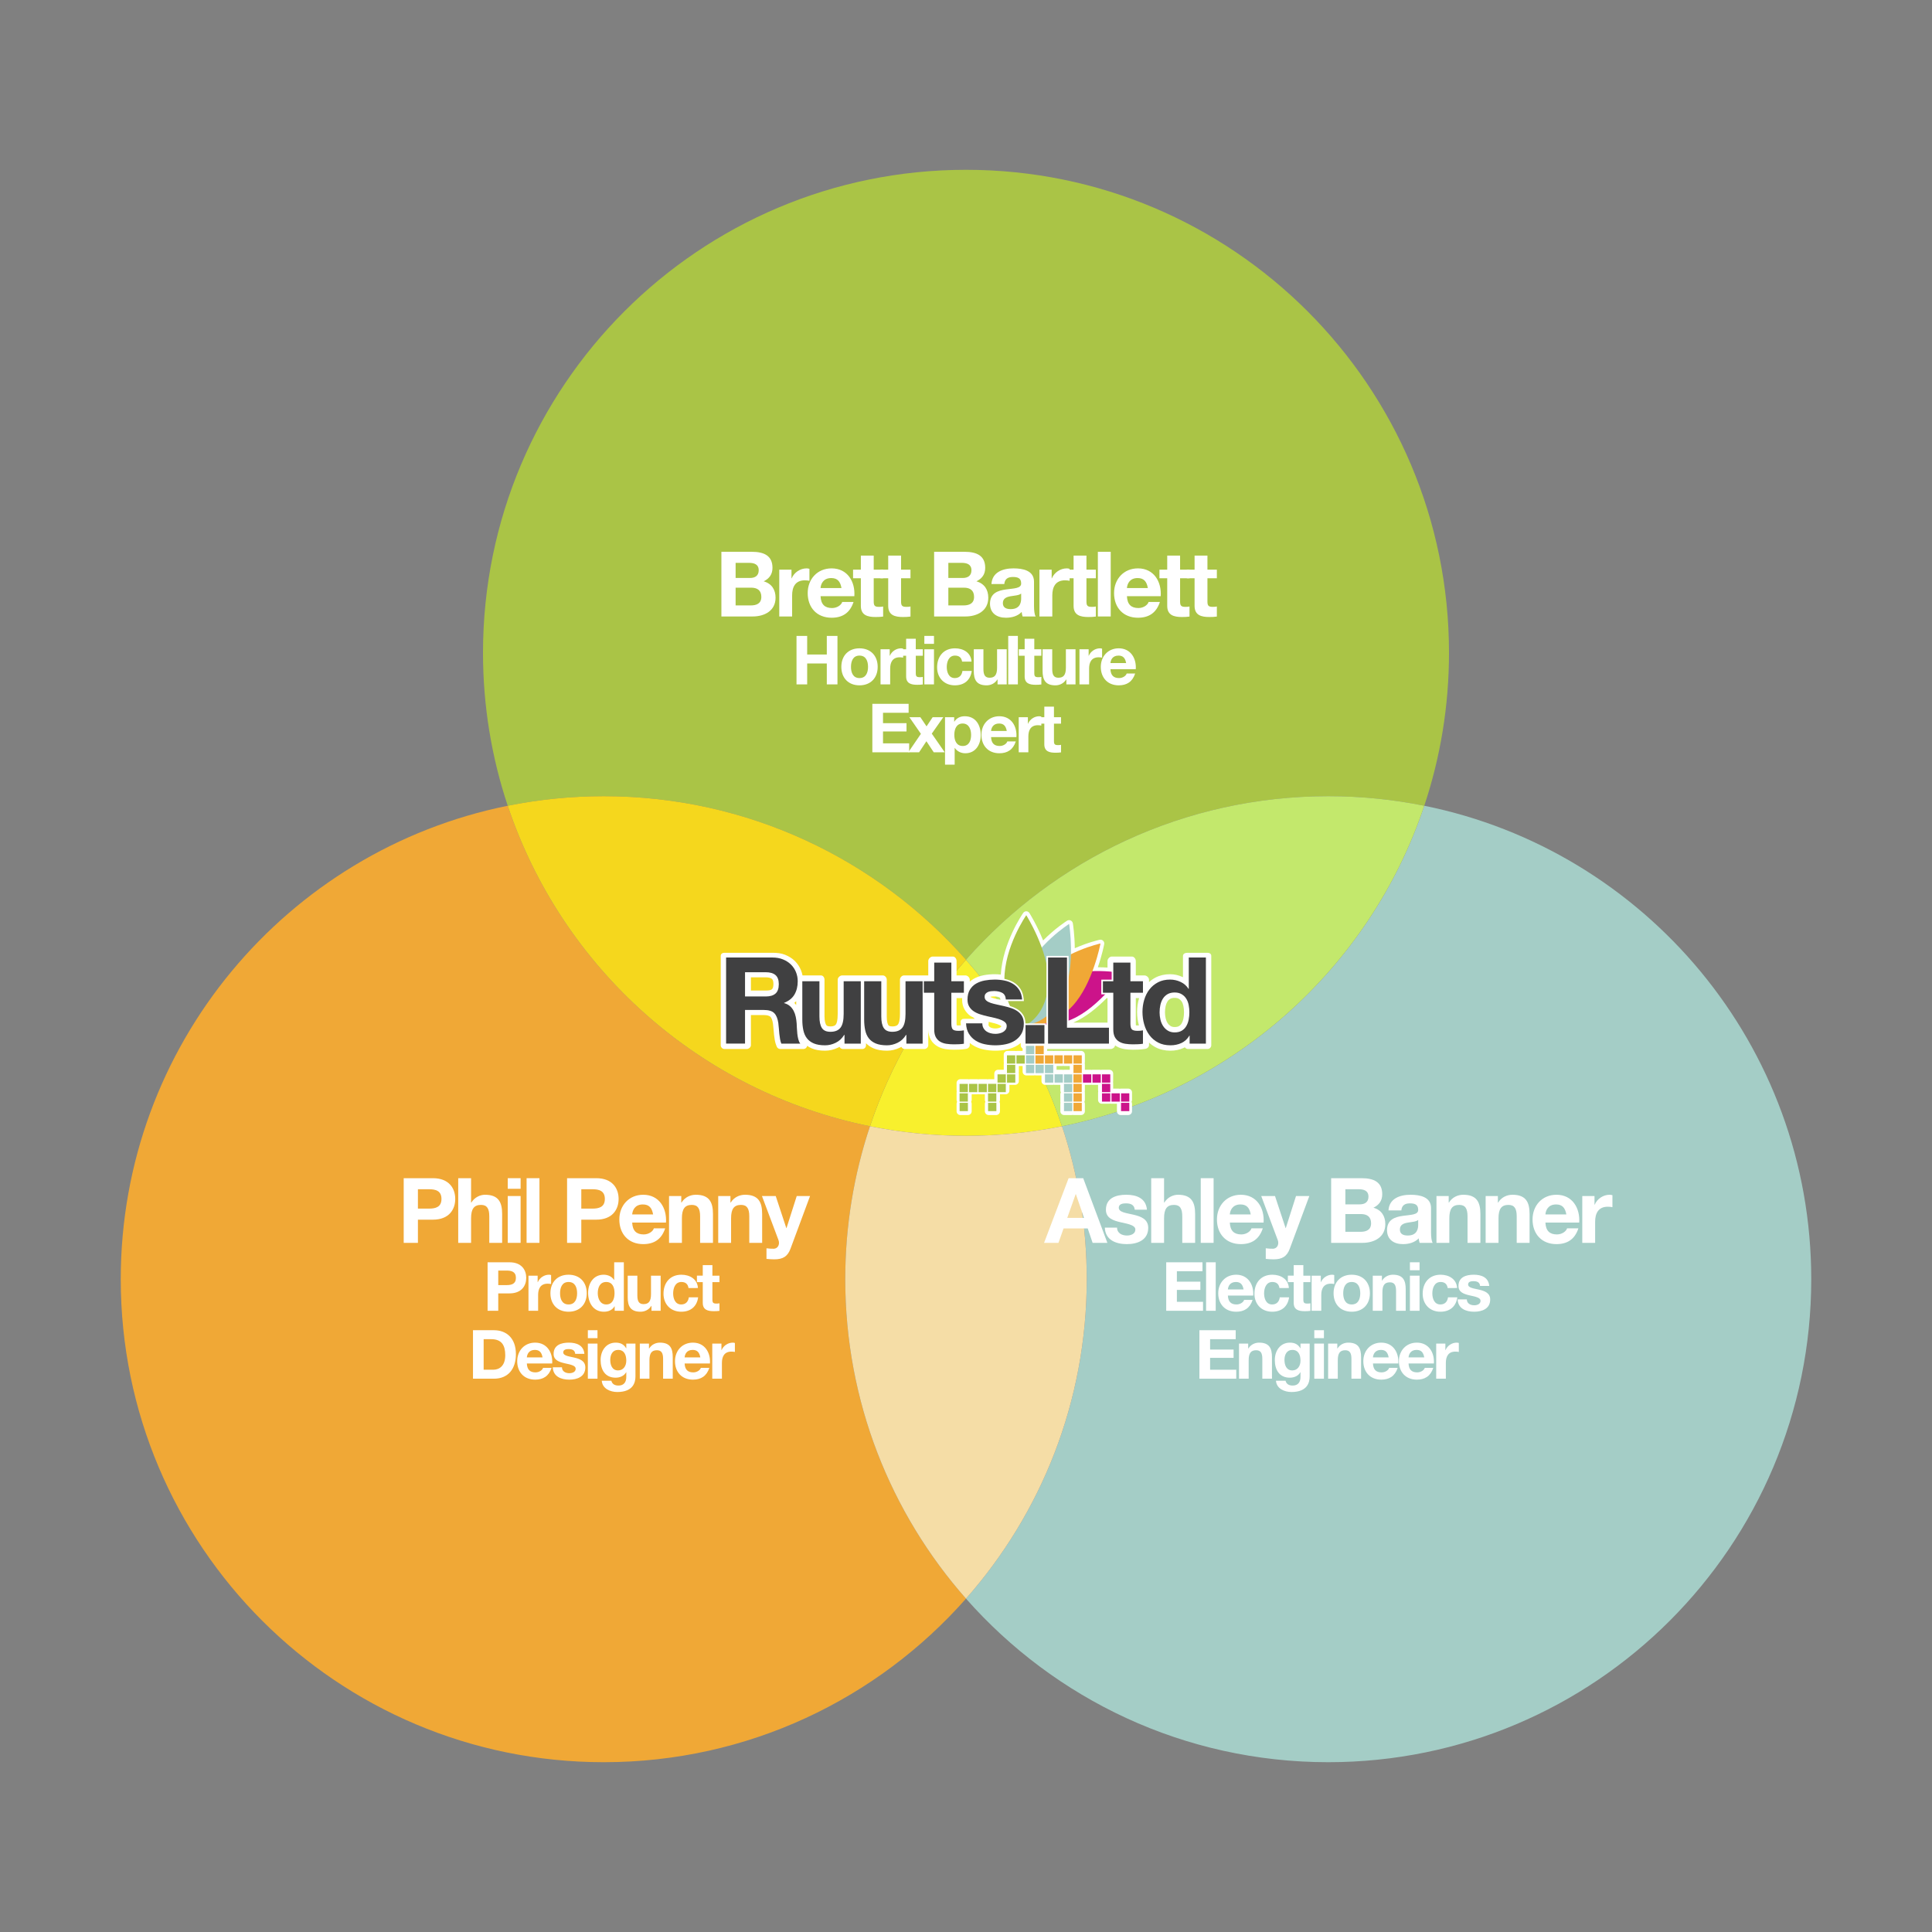 <?xml version="1.0" encoding="utf-8"?>
<!-- Generator: Adobe Illustrator 16.0.0, SVG Export Plug-In . SVG Version: 6.00 Build 0)  -->
<!DOCTYPE svg PUBLIC "-//W3C//DTD SVG 1.1//EN" "http://www.w3.org/Graphics/SVG/1.1/DTD/svg11.dtd">
<svg version="1.1" id="Layer_1" xmlns="http://www.w3.org/2000/svg" xmlns:xlink="http://www.w3.org/1999/xlink" x="0px" y="0px"
	 width="1024px" height="1024px" viewBox="0 0 1024 1024" enable-background="new 0 0 1024 1024" xml:space="preserve">
<rect x="0" y="0" width="1024" height="1024" fill="#808080" stroke="none"/>
<g>
	<path fill="#AAC446" d="M512,508.692c46.909-53.155,115.533-86.693,192-86.693c17.425,0,34.44,1.749,50.888,5.066
		C763.387,401.588,768,374.334,768,345.999c0-141.385-114.613-256-256-256c-141.385,0-256,114.615-256,256
		c0,28.335,4.613,55.589,13.113,81.066c16.446-3.317,33.462-5.066,50.887-5.066C396.468,421.999,465.092,455.537,512,508.692z"/>
	<path fill="#A4CDC6" d="M754.888,427.065c-28.685,85.982-101.739,151.664-192,169.87C571.387,622.412,576,649.667,576,678.001
		c0,64.918-24.176,124.18-64,169.307c46.909,53.155,115.533,86.693,192,86.693c141.387,0,256-114.615,256-256
		C960,554.039,871.894,450.664,754.888,427.065z"/>
	<path fill="#F0A836" d="M461.112,596.936c-90.26-18.206-163.315-83.888-191.999-169.87C152.107,450.665,64,554.039,64,678.001
		c0,141.385,114.615,256,256,256c76.468,0,145.092-33.538,192-86.693c-39.823-45.127-64-104.389-64-169.307
		C448,649.667,452.613,622.412,461.112,596.936z"/>
	<path fill="#F8F02D" d="M461.112,596.936c16.447,3.317,33.463,5.065,50.888,5.065s34.44-1.748,50.888-5.065
		c-10.974-32.896-28.445-62.812-50.888-88.243C489.559,534.124,472.086,564.04,461.112,596.936z"/>
	<path fill="#C3E86C" d="M512,508.692c22.442,25.432,39.914,55.348,50.888,88.243c90.261-18.206,163.315-83.888,192-169.87
		c-16.447-3.317-33.463-5.066-50.888-5.066C627.533,421.999,558.909,455.537,512,508.692z"/>
	<path fill="#F5D71D" d="M461.112,596.936c10.974-32.896,28.446-62.812,50.888-88.243c-46.908-53.155-115.532-86.693-192-86.693
		c-17.425,0-34.44,1.749-50.887,5.066C297.797,513.048,370.853,578.729,461.112,596.936z"/>
	<path fill="#F5DDA6" d="M562.888,596.936c-16.447,3.317-33.463,5.065-50.888,5.065s-34.44-1.748-50.888-5.065
		C452.613,622.412,448,649.667,448,678.001c0,64.918,24.177,124.18,64,169.307c39.824-45.127,64-104.389,64-169.307
		C576,649.667,571.387,622.412,562.888,596.936z"/>
</g>
<g>
	<path fill="#FFFFFF" d="M382.355,292.464h16.129c6.529,0,10.945,2.112,10.945,8.497c0,3.408-1.632,5.665-4.656,7.153
		c4.225,1.2,6.288,4.416,6.288,8.688c0,6.961-5.904,9.937-12.097,9.937h-16.609V292.464z M389.891,306.337h7.633
		c2.688,0,4.608-1.2,4.608-4.08c0-3.216-2.496-3.937-5.185-3.937h-7.057V306.337z M389.891,320.883h8.065
		c2.928,0,5.568-0.96,5.568-4.512c0-3.504-2.16-4.896-5.425-4.896h-8.209V320.883z"/>
	<path fill="#FFFFFF" d="M413.026,301.921h6.481v4.608h0.096c1.296-3.12,4.513-5.28,7.921-5.28c0.527,0,1.008,0.096,1.487,0.24
		v6.336c-0.624-0.144-1.632-0.24-2.447-0.24c-5.041,0-6.721,3.552-6.721,7.969v11.185h-6.817V301.921z"/>
	<path fill="#FFFFFF" d="M434.915,315.986c0.191,4.368,2.256,6.289,6.097,6.289c2.735,0,4.944-1.68,5.376-3.216h6.001
		c-1.921,5.904-6.001,8.353-11.617,8.353c-7.825,0-12.673-5.376-12.673-13.057c0-7.44,5.136-13.105,12.673-13.105
		c8.448,0,12.577,7.104,12.049,14.737H434.915z M446.003,311.666c-0.624-3.457-2.112-5.281-5.425-5.281
		c-4.416,0-5.521,3.36-5.664,5.281H446.003z"/>
	<path fill="#FFFFFF" d="M463.09,301.921h4.992v4.561h-4.992v12.289c0,2.304,0.575,2.88,2.88,2.88c0.768,0,1.488-0.048,2.112-0.192
		v5.328c-1.152,0.192-2.641,0.24-3.984,0.24c-4.225,0-7.825-0.912-7.825-5.905v-14.641h-4.128v-4.561h4.128v-7.44h6.817V301.921z"/>
	<path fill="#FFFFFF" d="M477.586,301.921h4.992v4.561h-4.992v12.289c0,2.304,0.575,2.88,2.88,2.88c0.768,0,1.488-0.048,2.112-0.192
		v5.328c-1.152,0.192-2.641,0.24-3.984,0.24c-4.225,0-7.825-0.912-7.825-5.905v-14.641h-4.128v-4.561h4.128v-7.44h6.817V301.921z"/>
	<path fill="#FFFFFF" d="M495.105,292.464h16.129c6.53,0,10.946,2.112,10.946,8.497c0,3.408-1.633,5.665-4.656,7.153
		c4.225,1.2,6.287,4.416,6.287,8.688c0,6.961-5.904,9.937-12.096,9.937h-16.609V292.464z M502.641,306.337h7.633
		c2.688,0,4.609-1.2,4.609-4.08c0-3.216-2.497-3.937-5.185-3.937h-7.057V306.337z M502.641,320.883h8.065
		c2.928,0,5.569-0.96,5.569-4.512c0-3.504-2.16-4.896-5.425-4.896h-8.209V320.883z"/>
	<path fill="#FFFFFF" d="M525.488,309.554c0.385-6.336,6.096-8.305,11.664-8.305c4.945,0,10.898,1.104,10.898,7.057v12.913
		c0,2.256,0.24,4.512,0.863,5.521h-6.912c-0.24-0.768-0.432-1.584-0.48-2.4c-2.16,2.256-5.279,3.072-8.352,3.072
		c-4.754,0-8.449-2.352-8.449-7.44c0.096-11.281,16.801-5.232,16.514-10.801c0-2.88-2.018-3.36-4.418-3.36
		c-2.639,0-4.271,1.056-4.512,3.744H525.488z M541.234,314.594c-1.152,1.008-3.553,1.056-5.666,1.44
		c-2.111,0.384-4.031,1.152-4.031,3.648s1.969,3.168,4.176,3.168c5.328,0,5.521-4.177,5.521-5.713V314.594z"/>
	<path fill="#FFFFFF" d="M550.928,301.921h6.48v4.608h0.096c1.297-3.12,4.514-5.28,7.922-5.28c0.527,0,1.008,0.096,1.486,0.24v6.336
		c-0.623-0.144-1.631-0.24-2.447-0.24c-5.041,0-6.721,3.552-6.721,7.969v11.185h-6.816V301.921z"/>
	<path fill="#FFFFFF" d="M575.84,301.921h4.992v4.561h-4.992v12.289c0,2.304,0.576,2.88,2.881,2.88c0.768,0,1.488-0.048,2.111-0.192
		v5.328c-1.152,0.192-2.641,0.24-3.984,0.24c-4.225,0-7.824-0.912-7.824-5.905v-14.641h-4.129v-4.561h4.129v-7.44h6.816V301.921z"/>
	<path fill="#FFFFFF" d="M581.887,292.464h6.816v34.275h-6.816V292.464z"/>
	<path fill="#FFFFFF" d="M597.295,315.986c0.191,4.368,2.256,6.289,6.098,6.289c2.734,0,4.943-1.68,5.375-3.216h6.002
		c-1.922,5.904-6.002,8.353-11.617,8.353c-7.826,0-12.674-5.376-12.674-13.057c0-7.44,5.137-13.105,12.674-13.105
		c8.447,0,12.576,7.104,12.049,14.737H597.295z M608.385,311.666c-0.625-3.457-2.113-5.281-5.426-5.281
		c-4.416,0-5.52,3.36-5.664,5.281H608.385z"/>
	<path fill="#FFFFFF" d="M625.471,301.921h4.992v4.561h-4.992v12.289c0,2.304,0.576,2.88,2.881,2.88
		c0.768,0,1.488-0.048,2.111-0.192v5.328c-1.152,0.192-2.641,0.24-3.984,0.24c-4.225,0-7.824-0.912-7.824-5.905v-14.641h-4.129
		v-4.561h4.129v-7.44h6.816V301.921z"/>
	<path fill="#FFFFFF" d="M639.967,301.921h4.992v4.561h-4.992v12.289c0,2.304,0.576,2.88,2.881,2.88
		c0.768,0,1.488-0.048,2.111-0.192v5.328c-1.152,0.192-2.641,0.24-3.984,0.24c-4.225,0-7.824-0.912-7.824-5.905v-14.641h-4.129
		v-4.561h4.129v-7.44h6.816V301.921z"/>
	<path fill="#FFFFFF" d="M422.168,337.039h5.651v9.863h10.403v-9.863h5.651v25.701h-5.651v-11.086H427.82v11.086h-5.651V337.039z"/>
	<path fill="#FFFFFF" d="M455.54,343.625c5.867,0,9.646,3.888,9.646,9.827c0,5.903-3.779,9.791-9.646,9.791
		c-5.831,0-9.61-3.888-9.61-9.791C445.929,347.513,449.708,343.625,455.54,343.625z M455.54,359.392
		c3.491,0,4.535-2.952,4.535-5.939c0-2.988-1.044-5.976-4.535-5.976c-3.455,0-4.499,2.988-4.499,5.976
		C451.041,356.44,452.084,359.392,455.54,359.392z"/>
	<path fill="#FFFFFF" d="M466.7,344.129h4.859v3.456h0.072c0.972-2.339,3.384-3.959,5.939-3.959c0.396,0,0.756,0.072,1.116,0.18
		v4.751c-0.469-0.108-1.225-0.18-1.836-0.18c-3.779,0-5.04,2.664-5.04,5.976v8.387H466.7V344.129z"/>
	<path fill="#FFFFFF" d="M485.383,344.129h3.743v3.42h-3.743v9.215c0,1.728,0.432,2.16,2.16,2.16c0.575,0,1.115-0.036,1.583-0.144
		v3.996c-0.863,0.144-1.979,0.18-2.987,0.18c-3.167,0-5.867-0.684-5.867-4.427v-10.979h-3.096v-3.42h3.096v-5.579h5.111V344.129z"/>
	<path fill="#FFFFFF" d="M495.032,341.25h-5.111v-4.211h5.111V341.25z M489.92,344.129h5.111v18.61h-5.111V344.129z"/>
	<path fill="#FFFFFF" d="M509.934,350.681c-0.324-2.124-1.584-3.204-3.779-3.204c-3.276,0-4.355,3.312-4.355,6.047
		c0,2.7,1.044,5.867,4.247,5.867c2.412,0,3.743-1.476,4.067-3.779h4.931c-0.684,4.931-4.031,7.631-8.962,7.631
		c-5.615,0-9.395-3.959-9.395-9.539c0-5.795,3.455-10.079,9.503-10.079c4.391,0,8.458,2.304,8.747,7.055H509.934z"/>
	<path fill="#FFFFFF" d="M533.584,362.739h-4.859v-2.592h-0.107c-1.295,2.124-3.527,3.096-5.688,3.096
		c-5.436,0-6.803-3.06-6.803-7.667v-11.447h5.111v10.511c0,3.06,0.863,4.572,3.275,4.572c2.771,0,3.959-1.548,3.959-5.328v-9.755
		h5.111V362.739z"/>
	<path fill="#FFFFFF" d="M534.379,337.039h5.111v25.701h-5.111V337.039z"/>
	<path fill="#FFFFFF" d="M548.201,344.129h3.744v3.42h-3.744v9.215c0,1.728,0.432,2.16,2.16,2.16c0.576,0,1.115-0.036,1.584-0.144
		v3.996c-0.863,0.144-1.98,0.18-2.988,0.18c-3.166,0-5.867-0.684-5.867-4.427v-10.979h-3.096v-3.42h3.096v-5.579h5.111V344.129z"/>
	<path fill="#FFFFFF" d="M570.053,362.739h-4.859v-2.592h-0.107c-1.297,2.124-3.529,3.096-5.688,3.096
		c-5.436,0-6.805-3.06-6.805-7.667v-11.447h5.111v10.511c0,3.06,0.865,4.572,3.277,4.572c2.771,0,3.959-1.548,3.959-5.328v-9.755
		h5.111V362.739z"/>
	<path fill="#FFFFFF" d="M572.141,344.129H577v3.456h0.072c0.973-2.339,3.385-3.959,5.939-3.959c0.396,0,0.756,0.072,1.117,0.18
		v4.751c-0.469-0.108-1.225-0.18-1.836-0.18c-3.779,0-5.041,2.664-5.041,5.976v8.387h-5.111V344.129z"/>
	<path fill="#FFFFFF" d="M588.557,354.676c0.145,3.275,1.691,4.715,4.572,4.715c2.051,0,3.707-1.26,4.031-2.412h4.5
		c-1.441,4.427-4.5,6.263-8.711,6.263c-5.867,0-9.504-4.031-9.504-9.791c0-5.58,3.852-9.827,9.504-9.827
		c6.334,0,9.43,5.328,9.035,11.051H588.557z M596.871,351.437c-0.467-2.591-1.582-3.959-4.066-3.959
		c-3.313,0-4.139,2.52-4.248,3.959H596.871z"/>
	<path fill="#FFFFFF" d="M462.362,373.039h19.222v4.751h-13.57v5.507h12.455v4.391h-12.455v6.299h13.858v4.751h-19.51V373.039z"/>
	<path fill="#FFFFFF" d="M488.101,388.949l-6.119-8.819h5.831l3.275,4.859l3.24-4.859h5.65l-6.119,8.711l6.875,9.899h-5.831
		l-3.888-5.867l-3.887,5.867h-5.724L488.101,388.949z"/>
	<path fill="#FFFFFF" d="M500.881,380.129h4.859v2.376h0.072c1.26-2.016,3.239-2.88,5.543-2.88c5.832,0,8.458,4.716,8.458,10.007
		c0,4.967-2.699,9.611-8.17,9.611c-2.268,0-4.319-0.972-5.579-2.808h-0.072v8.855h-5.111V380.129z M514.703,389.488
		c0-2.987-1.188-6.011-4.462-6.011c-3.348,0-4.428,2.988-4.428,6.011c0,3.024,1.152,5.903,4.464,5.903
		C513.625,395.392,514.703,392.512,514.703,389.488z"/>
	<path fill="#FFFFFF" d="M525.289,390.676c0.143,3.275,1.691,4.715,4.57,4.715c2.053,0,3.709-1.26,4.031-2.412h4.5
		c-1.439,4.427-4.5,6.263-8.711,6.263c-5.867,0-9.502-4.031-9.502-9.791c0-5.58,3.852-9.827,9.502-9.827
		c6.336,0,9.432,5.328,9.035,11.051H525.289z M533.604,387.437c-0.469-2.591-1.584-3.959-4.068-3.959
		c-3.311,0-4.139,2.52-4.246,3.959H533.604z"/>
	<path fill="#FFFFFF" d="M539.941,380.129h4.859v3.456h0.072c0.971-2.339,3.383-3.959,5.939-3.959c0.395,0,0.756,0.072,1.115,0.18
		v4.751c-0.469-0.108-1.225-0.18-1.836-0.18c-3.779,0-5.039,2.664-5.039,5.976v8.387h-5.111V380.129z"/>
	<path fill="#FFFFFF" d="M558.623,380.129h3.744v3.42h-3.744v9.215c0,1.728,0.432,2.16,2.16,2.16c0.576,0,1.115-0.036,1.584-0.144
		v3.996c-0.863,0.144-1.98,0.18-2.988,0.18c-3.166,0-5.867-0.684-5.867-4.427v-10.979h-3.096v-3.42h3.096v-5.579h5.111V380.129z"/>
</g>
<g>
	<path fill="#FFFFFF" d="M566.389,624.464h7.729l12.816,34.274h-7.824l-2.592-7.633h-12.818l-2.688,7.633h-7.633L566.389,624.464z
		 M565.668,645.49h8.881l-4.32-12.578h-0.096L565.668,645.49z"/>
	<path fill="#FFFFFF" d="M592.068,650.674c0,2.929,2.592,4.177,5.232,4.177c1.92,0,4.463-0.769,4.463-3.169
		c0-2.063-2.879-2.832-7.729-3.84c-3.984-0.912-7.873-2.208-7.873-6.625c0-6.336,5.473-7.969,10.803-7.969
		c5.375,0,10.416,1.824,10.943,7.922h-6.48c-0.191-2.641-2.207-3.361-4.656-3.361c-1.535,0-3.791,0.24-3.791,2.305
		c0,2.448,3.887,2.784,7.729,3.696c3.984,0.912,7.871,2.353,7.871,6.96c0,6.529-5.711,8.641-11.328,8.641
		c-5.76,0-11.426-2.16-11.664-8.736H592.068z"/>
	<path fill="#FFFFFF" d="M610.162,624.464h6.818v12.913h0.143c1.729-2.832,4.705-4.129,7.25-4.129c7.248,0,9.072,4.081,9.072,10.226
		v15.265h-6.816v-14.017c0-4.081-1.152-6.097-4.369-6.097c-3.695,0-5.279,2.064-5.279,7.104v13.009h-6.818V624.464z"/>
	<path fill="#FFFFFF" d="M636.418,624.464h6.816v34.274h-6.816V624.464z"/>
	<path fill="#FFFFFF" d="M651.826,647.986c0.191,4.367,2.256,6.288,6.098,6.288c2.734,0,4.943-1.681,5.375-3.216h6.002
		c-1.922,5.904-6.002,8.352-11.617,8.352c-7.826,0-12.674-5.376-12.674-13.057c0-7.44,5.137-13.105,12.674-13.105
		c8.447,0,12.576,7.105,12.049,14.738H651.826z M662.916,643.666c-0.625-3.457-2.113-5.281-5.426-5.281
		c-4.416,0-5.52,3.36-5.664,5.281H662.916z"/>
	<path fill="#FFFFFF" d="M683.602,661.859c-1.488,3.984-3.887,5.616-8.545,5.616c-1.391,0-2.783-0.097-4.176-0.24v-5.616
		c1.297,0.145,2.641,0.288,3.984,0.24c1.777-0.192,2.641-1.584,2.641-3.121c0-0.527-0.096-1.056-0.289-1.535l-8.736-23.283h7.297
		l5.617,16.994h0.096l5.424-16.994h7.057L683.602,661.859z"/>
	<path fill="#FFFFFF" d="M705.537,624.464h16.129c6.529,0,10.945,2.112,10.945,8.497c0,3.408-1.631,5.664-4.656,7.152
		c4.225,1.2,6.289,4.416,6.289,8.688c0,6.961-5.904,9.937-12.098,9.937h-16.609V624.464z M713.074,638.337h7.633
		c2.688,0,4.607-1.2,4.607-4.08c0-3.216-2.496-3.937-5.184-3.937h-7.057V638.337z M713.074,652.883h8.064
		c2.928,0,5.568-0.961,5.568-4.513c0-3.505-2.16-4.896-5.424-4.896h-8.209V652.883z"/>
	<path fill="#FFFFFF" d="M735.92,641.553c0.385-6.336,6.098-8.305,11.666-8.305c4.945,0,10.896,1.104,10.896,7.057v12.914
		c0,2.256,0.24,4.512,0.865,5.52h-6.914c-0.24-0.768-0.432-1.584-0.479-2.4c-2.16,2.257-5.281,3.072-8.354,3.072
		c-4.752,0-8.449-2.352-8.449-7.439c0.096-11.281,16.803-5.232,16.514-10.801c0-2.881-2.016-3.361-4.416-3.361
		c-2.641,0-4.273,1.057-4.512,3.744H735.92z M751.666,646.594c-1.152,1.008-3.553,1.057-5.664,1.439
		c-2.113,0.385-4.033,1.152-4.033,3.648s1.969,3.169,4.178,3.169c5.328,0,5.52-4.177,5.52-5.713V646.594z"/>
	<path fill="#FFFFFF" d="M761.359,633.92h6.482v3.457h0.143c1.729-2.832,4.705-4.129,7.586-4.129c7.248,0,9.072,4.081,9.072,10.226
		v15.265h-6.816v-14.017c0-4.081-1.152-6.097-4.369-6.097c-3.695,0-5.279,2.064-5.279,7.104v13.009h-6.818V633.92z"/>
	<path fill="#FFFFFF" d="M787.424,633.92h6.48v3.457h0.145c1.729-2.832,4.703-4.129,7.584-4.129c7.248,0,9.072,4.081,9.072,10.226
		v15.265h-6.816v-14.017c0-4.081-1.152-6.097-4.367-6.097c-3.697,0-5.281,2.064-5.281,7.104v13.009h-6.816V633.92z"/>
	<path fill="#FFFFFF" d="M819.104,647.986c0.191,4.367,2.256,6.288,6.098,6.288c2.734,0,4.943-1.681,5.375-3.216h6.002
		c-1.922,5.904-6.002,8.352-11.617,8.352c-7.826,0-12.674-5.376-12.674-13.057c0-7.44,5.137-13.105,12.674-13.105
		c8.447,0,12.576,7.105,12.049,14.738H819.104z M830.193,643.666c-0.625-3.457-2.113-5.281-5.426-5.281
		c-4.416,0-5.52,3.36-5.664,5.281H830.193z"/>
	<path fill="#FFFFFF" d="M838.639,633.92h6.48v4.609h0.096c1.297-3.121,4.514-5.281,7.922-5.281c0.527,0,1.008,0.097,1.486,0.24
		v6.337c-0.623-0.144-1.631-0.24-2.447-0.24c-5.041,0-6.721,3.552-6.721,7.969v11.185h-6.816V633.92z"/>
	<path fill="#FFFFFF" d="M618.119,669.038h19.221v4.751h-13.57v5.508h12.455v4.391H623.77v6.3h13.859v4.751h-19.51V669.038z"/>
	<path fill="#FFFFFF" d="M639.25,669.038h5.111v25.7h-5.111V669.038z"/>
	<path fill="#FFFFFF" d="M650.807,686.676c0.143,3.275,1.691,4.715,4.57,4.715c2.053,0,3.709-1.26,4.031-2.411h4.5
		c-1.439,4.427-4.5,6.263-8.711,6.263c-5.867,0-9.502-4.031-9.502-9.79c0-5.579,3.852-9.827,9.502-9.827
		c6.336,0,9.432,5.328,9.035,11.051H650.807z M659.121,683.436c-0.469-2.591-1.584-3.959-4.068-3.959
		c-3.311,0-4.139,2.52-4.246,3.959H659.121z"/>
	<path fill="#FFFFFF" d="M678.129,682.68c-0.324-2.123-1.584-3.203-3.779-3.203c-3.277,0-4.355,3.312-4.355,6.047
		c0,2.7,1.043,5.867,4.246,5.867c2.412,0,3.744-1.475,4.068-3.779h4.932c-0.684,4.932-4.031,7.631-8.963,7.631
		c-5.615,0-9.395-3.959-9.395-9.538c0-5.796,3.455-10.079,9.502-10.079c4.391,0,8.459,2.304,8.746,7.055H678.129z"/>
	<path fill="#FFFFFF" d="M690.801,676.129h3.744v3.42h-3.744v9.215c0,1.728,0.432,2.16,2.16,2.16c0.576,0,1.115-0.037,1.584-0.145
		v3.996c-0.863,0.144-1.98,0.18-2.988,0.18c-3.166,0-5.867-0.684-5.867-4.428v-10.979h-3.096v-3.42h3.096v-5.579h5.111V676.129z"/>
	<path fill="#FFFFFF" d="M695.193,676.129h4.859v3.455h0.072c0.971-2.339,3.383-3.959,5.939-3.959c0.395,0,0.756,0.072,1.115,0.18
		v4.752c-0.469-0.107-1.225-0.18-1.836-0.18c-3.779,0-5.039,2.663-5.039,5.975v8.387h-5.111V676.129z"/>
	<path fill="#FFFFFF" d="M716.432,675.625c5.867,0,9.646,3.888,9.646,9.827c0,5.903-3.779,9.79-9.646,9.79
		c-5.83,0-9.609-3.887-9.609-9.79C706.822,679.513,710.602,675.625,716.432,675.625z M716.432,691.391
		c3.492,0,4.535-2.951,4.535-5.938s-1.043-5.976-4.535-5.976c-3.455,0-4.498,2.988-4.498,5.976S712.977,691.391,716.432,691.391z"/>
	<path fill="#FFFFFF" d="M727.592,676.129h4.859v2.592h0.109c1.295-2.123,3.527-3.096,5.688-3.096c5.436,0,6.803,3.06,6.803,7.667
		v11.446h-5.111v-10.51c0-3.061-0.863-4.572-3.275-4.572c-2.771,0-3.961,1.549-3.961,5.328v9.754h-5.111V676.129z"/>
	<path fill="#FFFFFF" d="M752.396,673.25h-5.111v-4.212h5.111V673.25z M747.285,676.129h5.111v18.609h-5.111V676.129z"/>
	<path fill="#FFFFFF" d="M767.299,682.68c-0.324-2.123-1.584-3.203-3.779-3.203c-3.275,0-4.355,3.312-4.355,6.047
		c0,2.7,1.045,5.867,4.248,5.867c2.412,0,3.742-1.475,4.066-3.779h4.932c-0.684,4.932-4.031,7.631-8.963,7.631
		c-5.615,0-9.395-3.959-9.395-9.538c0-5.796,3.455-10.079,9.504-10.079c4.391,0,8.457,2.304,8.746,7.055H767.299z"/>
	<path fill="#FFFFFF" d="M777.451,688.691c0,2.195,1.943,3.132,3.924,3.132c1.439,0,3.348-0.576,3.348-2.376
		c0-1.548-2.16-2.123-5.795-2.879c-2.988-0.685-5.904-1.656-5.904-4.968c0-4.751,4.104-5.976,8.1-5.976
		c4.031,0,7.811,1.368,8.207,5.939h-4.859c-0.145-1.98-1.656-2.52-3.492-2.52c-1.15,0-2.844,0.18-2.844,1.728
		c0,1.836,2.916,2.088,5.797,2.771c2.986,0.685,5.902,1.765,5.902,5.22c0,4.895-4.283,6.479-8.494,6.479
		c-4.32,0-8.568-1.619-8.748-6.551H777.451z"/>
	<path fill="#FFFFFF" d="M635.723,705.038h19.221v4.751h-13.57v5.508h12.455v4.391h-12.455v6.3h13.859v4.751h-19.51V705.038z"/>
	<path fill="#FFFFFF" d="M656.709,712.129h4.859v2.592h0.109c1.295-2.123,3.527-3.096,5.688-3.096c5.436,0,6.803,3.06,6.803,7.667
		v11.446h-5.111v-10.51c0-3.061-0.863-4.572-3.275-4.572c-2.771,0-3.961,1.549-3.961,5.328v9.754h-5.111V712.129z"/>
	<path fill="#FFFFFF" d="M694.148,729.551c0,3.06-1.117,8.243-9.648,8.243c-3.67,0-7.918-1.764-8.207-5.976h5.076
		c0.469,1.908,1.98,2.557,3.816,2.557c2.842,0,4.139-1.908,4.102-4.607v-2.448h-0.07c-1.117,1.979-3.313,2.88-5.58,2.88
		c-5.615,0-7.955-4.248-7.955-9.359c0-4.823,2.809-9.215,7.99-9.215c2.449,0,4.285,0.828,5.545,2.988h0.07v-2.484h4.861V729.551z
		 M689.287,721.2c0-3.024-1.043-5.724-4.354-5.724c-2.881,0-4.141,2.52-4.141,5.291c0,2.664,0.973,5.58,4.141,5.58
		C687.848,726.348,689.287,723.863,689.287,721.2z"/>
	<path fill="#FFFFFF" d="M701.709,709.25h-5.111v-4.212h5.111V709.25z M696.598,712.129h5.111v18.609h-5.111V712.129z"/>
	<path fill="#FFFFFF" d="M703.941,712.129h4.859v2.592h0.107c1.297-2.123,3.527-3.096,5.688-3.096c5.436,0,6.803,3.06,6.803,7.667
		v11.446h-5.111v-10.51c0-3.061-0.863-4.572-3.275-4.572c-2.771,0-3.959,1.549-3.959,5.328v9.754h-5.111V712.129z"/>
	<path fill="#FFFFFF" d="M727.701,722.676c0.143,3.275,1.691,4.715,4.57,4.715c2.053,0,3.709-1.26,4.031-2.411h4.5
		c-1.439,4.427-4.5,6.263-8.711,6.263c-5.867,0-9.502-4.031-9.502-9.79c0-5.579,3.852-9.827,9.502-9.827
		c6.336,0,9.432,5.328,9.035,11.051H727.701z M736.016,719.436c-0.469-2.591-1.584-3.959-4.068-3.959
		c-3.311,0-4.139,2.52-4.246,3.959H736.016z"/>
	<path fill="#FFFFFF" d="M746.564,722.676c0.143,3.275,1.691,4.715,4.57,4.715c2.053,0,3.709-1.26,4.031-2.411h4.5
		c-1.439,4.427-4.5,6.263-8.711,6.263c-5.867,0-9.502-4.031-9.502-9.79c0-5.579,3.852-9.827,9.502-9.827
		c6.336,0,9.432,5.328,9.035,11.051H746.564z M754.879,719.436c-0.469-2.591-1.584-3.959-4.068-3.959
		c-3.311,0-4.139,2.52-4.246,3.959H754.879z"/>
	<path fill="#FFFFFF" d="M761.217,712.129h4.859v3.455h0.072c0.971-2.339,3.383-3.959,5.939-3.959c0.395,0,0.756,0.072,1.115,0.18
		v4.752c-0.469-0.107-1.225-0.18-1.836-0.18c-3.779,0-5.039,2.663-5.039,5.975v8.387h-5.111V712.129z"/>
</g>
<g>
	<path fill="#FFFFFF" d="M213.97,624.464h15.457c8.593,0,11.857,5.425,11.857,10.993s-3.265,10.992-11.857,10.992h-7.921v12.289
		h-7.536V624.464z M221.506,640.594h5.856c3.457,0,6.625-0.769,6.625-5.137c0-4.369-3.168-5.137-6.625-5.137h-5.856V640.594z"/>
	<path fill="#FFFFFF" d="M242.864,624.464h6.817v12.913h0.144c1.729-2.832,4.704-4.129,7.249-4.129
		c7.248,0,9.072,4.081,9.072,10.226v15.265h-6.816v-14.017c0-4.081-1.152-6.097-4.368-6.097c-3.696,0-5.28,2.064-5.28,7.104v13.009
		h-6.817V624.464z"/>
	<path fill="#FFFFFF" d="M275.937,630.08h-6.816v-5.616h6.816V630.08z M269.12,633.92h6.816v24.818h-6.816V633.92z"/>
	<path fill="#FFFFFF" d="M279.104,624.464h6.816v34.274h-6.816V624.464z"/>
	<path fill="#FFFFFF" d="M300.561,624.464h15.457c8.593,0,11.857,5.425,11.857,10.993s-3.265,10.992-11.857,10.992h-7.921v12.289
		h-7.536V624.464z M308.097,640.594h5.856c3.457,0,6.625-0.769,6.625-5.137c0-4.369-3.168-5.137-6.625-5.137h-5.856V640.594z"/>
	<path fill="#FFFFFF" d="M335.072,647.986c0.191,4.367,2.256,6.288,6.097,6.288c2.735,0,4.944-1.681,5.376-3.216h6.001
		c-1.921,5.904-6.001,8.352-11.617,8.352c-7.825,0-12.673-5.376-12.673-13.057c0-7.44,5.136-13.105,12.673-13.105
		c8.448,0,12.577,7.105,12.049,14.738H335.072z M346.161,643.666c-0.624-3.457-2.112-5.281-5.425-5.281
		c-4.416,0-5.521,3.36-5.664,5.281H346.161z"/>
	<path fill="#FFFFFF" d="M354.606,633.92h6.481v3.457h0.144c1.729-2.832,4.704-4.129,7.585-4.129c7.248,0,9.072,4.081,9.072,10.226
		v15.265h-6.816v-14.017c0-4.081-1.152-6.097-4.368-6.097c-3.696,0-5.28,2.064-5.28,7.104v13.009h-6.817V633.92z"/>
	<path fill="#FFFFFF" d="M380.67,633.92h6.481v3.457h0.144c1.729-2.832,4.704-4.129,7.585-4.129c7.248,0,9.072,4.081,9.072,10.226
		v15.265h-6.816v-14.017c0-4.081-1.152-6.097-4.368-6.097c-3.696,0-5.28,2.064-5.28,7.104v13.009h-6.817V633.92z"/>
	<path fill="#FFFFFF" d="M418.975,661.859c-1.488,3.984-3.888,5.616-8.545,5.616c-1.392,0-2.784-0.097-4.176-0.24v-5.616
		c1.296,0.145,2.64,0.288,3.984,0.24c1.776-0.192,2.64-1.584,2.64-3.121c0-0.527-0.096-1.056-0.288-1.535l-8.736-23.283h7.297
		l5.616,16.994h0.096l5.425-16.994h7.057L418.975,661.859z"/>
	<path fill="#FFFFFF" d="M258.434,669.038h11.591c6.443,0,8.891,4.067,8.891,8.243s-2.447,8.242-8.891,8.242h-5.939v9.215h-5.651
		V669.038z M264.085,681.133h4.392c2.592,0,4.968-0.576,4.968-3.852s-2.376-3.852-4.968-3.852h-4.392V681.133z"/>
	<path fill="#FFFFFF" d="M280.105,676.129h4.859v3.455h0.072c0.972-2.339,3.384-3.959,5.939-3.959c0.396,0,0.756,0.072,1.116,0.18
		v4.752c-0.469-0.107-1.225-0.18-1.836-0.18c-3.779,0-5.04,2.663-5.04,5.975v8.387h-5.111V676.129z"/>
	<path fill="#FFFFFF" d="M301.344,675.625c5.867,0,9.646,3.888,9.646,9.827c0,5.903-3.779,9.79-9.646,9.79
		c-5.831,0-9.61-3.887-9.61-9.79C291.733,679.513,295.513,675.625,301.344,675.625z M301.344,691.391
		c3.491,0,4.535-2.951,4.535-5.938s-1.044-5.976-4.535-5.976c-3.455,0-4.499,2.988-4.499,5.976S297.889,691.391,301.344,691.391z"/>
	<path fill="#FFFFFF" d="M325.788,692.363h-0.072c-1.188,2.016-3.24,2.879-5.651,2.879c-5.615,0-8.352-4.787-8.352-9.971
		c0-5.003,2.772-9.646,8.243-9.646c2.196,0,4.355,0.936,5.508,2.771h0.071v-9.358h5.112v25.7h-4.859V692.363z M321.324,679.477
		c-3.348,0-4.499,2.916-4.499,5.939c0,2.916,1.331,5.975,4.499,5.975c3.348,0,4.392-2.951,4.392-6.011
		C325.716,682.356,324.636,679.477,321.324,679.477z"/>
	<path fill="#FFFFFF" d="M350.158,694.738h-4.859v-2.592h-0.107c-1.296,2.125-3.528,3.096-5.688,3.096
		c-5.436,0-6.804-3.059-6.804-7.666v-11.447h5.111v10.511c0,3.06,0.864,4.571,3.276,4.571c2.771,0,3.959-1.547,3.959-5.327v-9.755
		h5.111V694.738z"/>
	<path fill="#FFFFFF" d="M364.919,682.68c-0.324-2.123-1.584-3.203-3.779-3.203c-3.276,0-4.355,3.312-4.355,6.047
		c0,2.7,1.044,5.867,4.247,5.867c2.412,0,3.743-1.475,4.067-3.779h4.932c-0.684,4.932-4.031,7.631-8.963,7.631
		c-5.615,0-9.395-3.959-9.395-9.538c0-5.796,3.455-10.079,9.503-10.079c4.391,0,8.458,2.304,8.746,7.055H364.919z"/>
	<path fill="#FFFFFF" d="M377.591,676.129h3.743v3.42h-3.743v9.215c0,1.728,0.432,2.16,2.16,2.16c0.575,0,1.115-0.037,1.583-0.145
		v3.996c-0.863,0.144-1.979,0.18-2.987,0.18c-3.167,0-5.867-0.684-5.867-4.428v-10.979h-3.096v-3.42h3.096v-5.579h5.111V676.129z"/>
	<path fill="#FFFFFF" d="M250.694,705.038h11.087c6.659,0,11.662,4.212,11.662,12.706c0,7.451-3.815,12.994-11.662,12.994h-11.087
		V705.038z M256.346,725.987h5.04c3.275,0,6.407-2.016,6.407-7.703c0-5.183-1.836-8.495-7.416-8.495h-4.031V725.987z"/>
	<path fill="#FFFFFF" d="M279.242,722.676c0.144,3.275,1.691,4.715,4.571,4.715c2.052,0,3.708-1.26,4.031-2.411h4.5
		c-1.44,4.427-4.5,6.263-8.711,6.263c-5.867,0-9.503-4.031-9.503-9.79c0-5.579,3.852-9.827,9.503-9.827
		c6.335,0,9.431,5.328,9.034,11.051H279.242z M287.557,719.436c-0.468-2.591-1.583-3.959-4.067-3.959
		c-3.312,0-4.139,2.52-4.247,3.959H287.557z"/>
	<path fill="#FFFFFF" d="M297.854,724.691c0,2.195,1.943,3.132,3.924,3.132c1.439,0,3.348-0.576,3.348-2.376
		c0-1.548-2.16-2.123-5.796-2.879c-2.987-0.685-5.903-1.656-5.903-4.968c0-4.751,4.104-5.976,8.1-5.976
		c4.031,0,7.811,1.368,8.207,5.939h-4.859c-0.145-1.98-1.656-2.52-3.492-2.52c-1.151,0-2.844,0.18-2.844,1.728
		c0,1.836,2.916,2.088,5.796,2.771c2.987,0.685,5.903,1.765,5.903,5.22c0,4.895-4.284,6.479-8.495,6.479
		c-4.319,0-8.567-1.619-8.747-6.551H297.854z"/>
	<path fill="#FFFFFF" d="M316.682,709.25h-5.111v-4.212h5.111V709.25z M311.57,712.129h5.111v18.609h-5.111V712.129z"/>
	<path fill="#FFFFFF" d="M336.804,729.551c0,3.06-1.116,8.243-9.647,8.243c-3.671,0-7.919-1.764-8.207-5.976h5.075
		c0.469,1.908,1.98,2.557,3.816,2.557c2.843,0,4.139-1.908,4.103-4.607v-2.448h-0.071c-1.116,1.979-3.312,2.88-5.579,2.88
		c-5.615,0-7.955-4.248-7.955-9.359c0-4.823,2.808-9.215,7.99-9.215c2.448,0,4.284,0.828,5.544,2.988h0.071v-2.484h4.86V729.551z
		 M331.943,721.2c0-3.024-1.043-5.724-4.354-5.724c-2.88,0-4.14,2.52-4.14,5.291c0,2.664,0.972,5.58,4.14,5.58
		C330.504,726.348,331.943,723.863,331.943,721.2z"/>
	<path fill="#FFFFFF" d="M339.109,712.129h4.859v2.592h0.108c1.296-2.123,3.527-3.096,5.688-3.096c5.436,0,6.803,3.06,6.803,7.667
		v11.446h-5.111v-10.51c0-3.061-0.863-4.572-3.275-4.572c-2.771,0-3.96,1.549-3.96,5.328v9.754h-5.111V712.129z"/>
	<path fill="#FFFFFF" d="M362.868,722.676c0.144,3.275,1.691,4.715,4.571,4.715c2.052,0,3.708-1.26,4.031-2.411h4.5
		c-1.44,4.427-4.5,6.263-8.711,6.263c-5.867,0-9.503-4.031-9.503-9.79c0-5.579,3.852-9.827,9.503-9.827
		c6.335,0,9.431,5.328,9.035,11.051H362.868z M371.183,719.436c-0.468-2.591-1.583-3.959-4.067-3.959
		c-3.312,0-4.139,2.52-4.247,3.959H371.183z"/>
	<path fill="#FFFFFF" d="M377.521,712.129h4.859v3.455h0.072c0.972-2.339,3.384-3.959,5.939-3.959c0.396,0,0.756,0.072,1.116,0.18
		v4.752c-0.469-0.107-1.225-0.18-1.836-0.18c-3.779,0-5.04,2.663-5.04,5.975v8.387h-5.111V712.129z"/>
</g>
<g>
	<path fill="#FFFFFF" d="M640,505h-10.771c-1.104,0-2.229,0.553-2.229,1.657v11.337c0-0.043-0.055-0.084-0.141-0.123
		c-2.142-1.008-4.316-1.518-6.689-1.518c-2.882,0-5.477,0.594-7.711,1.762c-1.276,0.668-2.422,1.486-3.459,2.416v-1.283
		c0-1.104-1.257-2.248-2.361-2.248H602v-7.658c0-1.104-0.905-2.342-2.01-2.342h-10.77c-1.104,0-2.221,1.237-2.221,2.342v3.491
		c-1.554-0.099-3.273-0.163-5.112-0.167c2.269-6.598,3.28-11.805,3.362-12.241c0.124-0.659-0.091-1.337-0.572-1.806
		c-0.48-0.467-1.164-0.662-1.82-0.521c-0.439,0.096-6.128,1.372-13.196,4.478c-0.082-7.248-0.952-12.748-1.025-13.198
		c-0.108-0.662-0.54-1.229-1.151-1.506c-0.263-0.119-0.543-0.184-0.823-0.184c-0.371,0-0.741,0.09-1.065,0.294
		c-0.422,0.265-6.408,4.077-12.715,10.484c-3.229-8.053-6.971-14.06-7.245-14.496c-0.357-0.567-0.976-0.971-1.646-0.971
		c-0.016,0-0.03,0-0.046,0c-0.653,0-1.268,0.356-1.642,0.895c-0.464,0.666-10.807,15.766-11.86,32.648
		c-1.082-0.118-2.187-0.184-3.309-0.184c-1.935,0-3.859,0.18-5.72,0.529c-2.016,0.378-3.867,1.057-5.502,2.002
		c-0.693,0.401-1.32,0.883-1.911,1.407v-1.05c0-1.104-1.166-2.248-2.271-2.248H507v-7.658c0-1.104-0.813-2.342-1.918-2.342h-10.771
		c-1.104,0-2.312,1.237-2.312,2.342V517h-2.128h-1.057h-9.714c-1.104,0-2.101,1.145-2.101,2.248v18.168
		c0,3.563-0.625,5.002-1.03,5.54c-0.347,0.46-0.989,1.071-3.039,1.071c-1.652,0-1.979-0.521-2.106-0.718
		c-0.317-0.487-0.824-1.727-0.824-4.551v-19.511c0-1.104-0.946-2.248-2.05-2.248h-10.771c-0.016,0-0.031,0.006-0.047,0.006
		c-0.016,0-0.03-0.006-0.046-0.006h-10.771c-1.104,0-2.313,1.145-2.313,2.248v18.168c0,3.564-0.545,5.002-0.951,5.54
		c-0.347,0.46-0.908,1.071-2.958,1.071c-1.652,0-2.032-0.521-2.16-0.718c-0.317-0.487-0.931-1.727-0.931-4.551v-19.511
		c0-1.104-0.732-2.248-1.837-2.248h-9.812c-0.189-0.95-0.461-1.879-0.825-2.783c-0.763-1.892-1.883-3.529-3.331-4.952
		c-1.435-1.407-3.167-2.44-5.15-3.239c-1.973-0.794-4.19-1.025-6.591-1.025H384c-1.104,0-2,0.553-2,1.657v47.329
		c0,1.104,0.896,2.014,2,2.014h11.729c1.104,0,2.271-0.909,2.271-2.014V538h6.917c1.646,0,2.893,0.38,3.418,0.904
		c0.452,0.452,1.056,1.526,1.369,3.708c0.117,0.816,0.206,1.699,0.264,2.624c0.066,1.035,0.156,2.069,0.268,3.071
		c0.112,1.015,0.249,1.997,0.407,2.916c0.185,1.081,0.47,2.093,0.846,3.005l0.216,0.527c0.309,0.749,1.039,1.244,1.849,1.244h12.275
		c0.754,0,1.444-0.431,1.784-1.104c0.097-0.19,0.152-0.394,0.184-0.599c0.737,0.523,1.542,0.987,2.435,1.366
		c1.903,0.809,4.288,1.218,7.088,1.218c2.344,0,4.657-0.546,6.875-1.628c0.259-0.127,0.513-0.258,0.761-0.4
		c0.322,0.674,1.01,1.146,1.806,1.146h10.324c1.104,0,1.915-0.909,1.915-2.014v-1.044c1.087,1.128,2.426,2.047,4.017,2.722
		c1.903,0.808,4.288,1.218,7.089,1.218c2.345,0,4.657-0.546,6.874-1.628c0.259-0.127,0.513-0.258,0.762-0.4
		c0.322,0.674,1.01,1.146,1.806,1.146h10.324c1.104,0,2.128-0.909,2.128-2.014v-8.325c0,2.135,0.551,3.945,1.33,5.383
		c0.797,1.472,2.065,2.644,3.465,3.483c1.276,0.765,2.742,1.277,4.358,1.523c1.393,0.212,2.881,0.319,4.424,0.319
		c0.92,0,1.921-0.022,2.913-0.066c1.059-0.049,2.068-0.147,2.925-0.291l0.776-0.117c0.965-0.16,1.809-0.995,1.809-1.974v-1.154
		c0.479,0.408,0.976,0.795,1.51,1.138c1.71,1.1,3.677,1.887,5.845,2.341c2.017,0.422,4.105,0.636,6.208,0.636
		c2.062,0,4.12-0.208,6.119-0.632c2.136-0.453,4.074-1.22,5.763-2.293c0.554-0.353,1.065-0.753,1.556-1.176V554
		c0,0.738,0.404,1.376,1,1.723V557h-3c-0.174,0-0.339,0.029-0.5,0.07c-0.161-0.041-0.326-0.07-0.5-0.07h-4c-1.104,0-2,0.896-2,2v4
		c0,0.174,0.029,0.339,0.07,0.5c-0.041,0.161-0.07,0.326-0.07,0.5v3h-3c-1.104,0-2,0.896-2,2v3h-3c-0.174,0-0.339,0.029-0.5,0.07
		c-0.161-0.041-0.326-0.07-0.5-0.07h-4c-0.174,0-0.339,0.029-0.5,0.07c-0.161-0.041-0.326-0.07-0.5-0.07h-4
		c-0.174,0-0.339,0.029-0.5,0.07c-0.161-0.041-0.326-0.07-0.5-0.07h-4c-1.104,0-2,0.896-2,2v4c0,0.174,0.029,0.339,0.071,0.5
		c-0.042,0.161-0.071,0.326-0.071,0.5v4c0,0.366,0.105,0.705,0.277,1c-0.172,0.295-0.277,0.634-0.277,1v4c0,1.104,0.896,2,2,2h4
		c1.104,0,2-0.896,2-2v-4c0-0.366-0.105-0.705-0.277-1c0.172-0.295,0.277-0.634,0.277-1v-3h3c0.174,0,0.339-0.029,0.5-0.07
		c0.161,0.041,0.326,0.07,0.5,0.07h3v3c0,0.366,0.105,0.705,0.277,1c-0.172,0.295-0.277,0.634-0.277,1v4c0,1.104,0.896,2,2,2h4
		c1.104,0,2-0.896,2-2v-4c0-0.366-0.105-0.705-0.277-1c0.172-0.295,0.277-0.634,0.277-1v-3h3c1.104,0,2-0.896,2-2v-3h3
		c1.104,0,2-0.896,2-2v-4c0-0.174-0.029-0.339-0.07-0.5c0.041-0.161,0.07-0.326,0.07-0.5v-3h2v3c0,1.104,0.896,2,2,2h4
		c0.174,0,0.339-0.029,0.5-0.07c0.161,0.041,0.326,0.07,0.5,0.07h3v3c0,1.104,0.896,2,2,2h4c0.174,0,0.339-0.029,0.5-0.07
		c0.161,0.041,0.326,0.07,0.5,0.07h3v3c0,0.366,0.105,0.705,0.277,1c-0.172,0.295-0.277,0.634-0.277,1v4
		c0,0.174,0.029,0.339,0.07,0.5c-0.041,0.161-0.07,0.326-0.07,0.5v4c0,1.104,0.896,2,2,2h4c0.174,0,0.339-0.029,0.5-0.07
		c0.161,0.041,0.326,0.07,0.5,0.07h4c1.104,0,2-0.896,2-2v-4c0-0.366-0.105-0.705-0.277-1c0.172-0.295,0.277-0.634,0.277-1v-4
		c0-0.174-0.029-0.339-0.07-0.5c0.041-0.161,0.07-0.326,0.07-0.5v-3h3c0.174,0,0.339-0.029,0.5-0.07
		c0.161,0.041,0.326,0.07,0.5,0.07h3v3c0,0.174,0.029,0.339,0.07,0.5c-0.041,0.161-0.07,0.326-0.07,0.5v4c0,1.104,0.896,2,2,2h4
		c0.174,0,0.339-0.029,0.5-0.07c0.161,0.041,0.326,0.07,0.5,0.07h3v4c0,1.104,0.896,2,2,2h4c1.104,0,2-0.896,2-2v-4
		c0-0.366-0.105-0.705-0.277-1c0.172-0.295,0.277-0.634,0.277-1v-4c0-1.104-0.896-2-2-2h-4c-0.174,0-0.339,0.029-0.5,0.07
		c-0.161-0.041-0.326-0.07-0.5-0.07h-3v-3c0-0.174-0.029-0.339-0.07-0.5c0.041-0.161,0.07-0.326,0.07-0.5v-4c0-1.104-0.896-2-2-2h-4
		c-0.174,0-0.339,0.029-0.5,0.07c-0.161-0.041-0.326-0.07-0.5-0.07h-4c-0.174,0-0.339,0.029-0.5,0.07
		c-0.161-0.041-0.326-0.07-0.5-0.07h-3v-3c0-0.174-0.029-0.339-0.07-0.5c0.041-0.161,0.07-0.326,0.07-0.5v-4c0-1.104-0.896-2-2-2h-4
		c-0.174,0-0.339,0.029-0.5,0.07c-0.161-0.041-0.326-0.07-0.5-0.07h-4c-0.174,0-0.339,0.029-0.5,0.07
		c-0.161-0.041-0.326-0.07-0.5-0.07h-4c-0.174,0-0.339,0.029-0.5,0.07c-0.161-0.041-0.326-0.07-0.5-0.07h-3v-1h33.615
		c1.086,0,2.334-0.88,2.377-1.958c0.233,0.167,0.465,0.338,0.71,0.485c1.276,0.765,2.743,1.277,4.36,1.523
		c1.392,0.212,2.88,0.319,4.423,0.319c0.919,0,1.932-0.022,2.924-0.066c1.059-0.049,2.079-0.147,2.937-0.291l0.8-0.117
		c0.966-0.16,1.854-0.995,1.854-1.974v-1.314c1.04,0.956,2.193,1.794,3.48,2.475c2.262,1.194,4.913,1.8,7.881,1.8
		c2.532,0,4.892-0.493,7.014-1.476c0.214-0.098,0.425-0.2,0.632-0.312c0.358,0.541,0.973,0.905,1.67,0.905H640
		c1.104,0,2-0.909,2-2.014v-47.329C642,505.553,641.104,505,640,505z M422,532.669c-0.301-0.385-0.611-0.763-0.958-1.104
		c0.342-0.299,0.656-0.615,0.958-0.939V532.669z M398,518h7.875c1.528,0,2.667,0.32,3.295,0.857c0.49,0.418,0.76,1.4,0.76,2.697
		c0,1.391-0.278,2.324-0.782,2.764c-0.624,0.545-1.756,0.682-3.273,0.682H398V518z M564,565h3v2h-3c-0.174,0-0.339,0.029-0.5,0.07
		c-0.161-0.041-0.326-0.07-0.5-0.07h-3v-2h3c0.174,0,0.339-0.029,0.5-0.07C563.661,564.971,563.826,565,564,565z M525.567,528.199
		c0.487-0.052,0.943-0.078,1.355-0.078c1.15,0,2.129,0.204,2.907,0.606c0.246,0.128,0.396,0.528,0.45,1.192
		c-0.443-0.096-0.88-0.188-1.31-0.277c-1.124-0.232-2.123-0.494-2.969-0.775c-0.52-0.174-0.878-0.357-1.122-0.517
		C525.079,528.277,525.31,528.228,525.567,528.199z M530.721,543.87c-0.01,0.166-0.037,0.228-0.037,0.228
		c-0.138,0.192-0.29,0.331-0.502,0.448c-0.325,0.181-0.696,0.317-1.12,0.407c-0.51,0.108-1.005,0.163-1.499,0.163
		c-0.594,0-1.146-0.075-1.758-0.232c-0.492-0.126-0.86-0.315-1.215-0.564c-0.293-0.204-0.416-0.479-0.611-0.817
		c-0.146-0.255,0.021-0.636,0.021-1.101v-0.811c1,0.276,2.18,0.543,3.182,0.794c1.115,0.278,1.804,0.58,2.527,0.898
		C530.268,543.528,530.571,543.742,530.721,543.87z M603.655,543.488c-0.224,0.011-0.44,0.028-0.675,0.028
		c-0.422,0-0.722-0.025-0.932-0.054c-0.028-0.209-0.049-0.513-0.049-0.934V529h1.764c-0.009,0.031-0.021,0.061-0.031,0.092
		c-0.694,2.32-1.046,4.756-1.046,7.238C602.687,538.791,603.018,541.196,603.655,543.488z M627.548,536.521
		c0,1.172-0.11,2.317-0.327,3.404c-0.191,0.956-0.505,1.804-0.933,2.521c-0.35,0.586-0.823,1.06-1.408,1.408
		c-0.541,0.322-1.33,0.493-2.281,0.493c-0.863,0-1.576-0.169-2.117-0.503c-0.64-0.395-1.182-0.925-1.61-1.574
		c-0.471-0.714-0.821-1.554-1.041-2.498c-0.247-1.061-0.373-2.132-0.373-3.187c0-1.154,0.117-2.271,0.35-3.32
		c0.203-0.926,0.529-1.75,0.969-2.447c0.368-0.584,0.868-1.063,1.487-1.424c0.577-0.336,1.363-0.508,2.336-0.508
		c0.921,0,1.667,0.166,2.216,0.494c0.617,0.367,1.121,0.85,1.493,1.426c0.422,0.656,0.729,1.455,0.913,2.375
		C627.438,534.268,627.548,535.392,627.548,536.521z M587,542h-18.121c0.046-0.02,0.092-0.036,0.139-0.057
		c6.643-2.895,12.771-8.055,17.566-12.943H587V542z M514.466,538.563c0.673,0.453,1.401,0.438,2.178,1.438h-4.612h-0.881
		c-0.544,0-1.064-0.002-1.442,0.391c-0.377,0.393-0.578,0.698-0.557,1.242l0.035,0.88c0.013,0.327,0.059,0.632,0.088,0.949
		c-0.39,0.035-0.799,0.055-1.226,0.055c-0.421,0-0.745-0.025-0.954-0.054c-0.029-0.209-0.095-0.513-0.095-0.934V529h2.999
		c-0.015,0.29-0.048,0.568-0.048,0.867c0,1.965,0.436,3.748,1.294,5.186C512.055,536.414,513.139,537.67,514.466,538.563z"/>
	<g>
		<g>
			<path fill="#CC138A" d="M541.72,538.989c0,0,1.252-13.163,17.324-20.167c16.072-7.002,35.985-3.03,35.985-3.03l-0.146,0.064
				c-0.007,0.009-0.015,0.02-0.022,0.03l0.169-0.095c0,0-12.32,18.093-26.811,24.406c-5.073,2.211-9.492,2.982-13.191,2.98
				c-8.6-0.005-8.909-0.001-8.909-0.001L541.72,538.989z"/>
		</g>
		<g>
			<path fill="#F0A836" d="M583.284,500.056c0,0-4.049,21.511-14.801,33.097c-7.85,8.459-15.595,10.044-20.28,10.05
				c-2.785,0.003-4.276-0.007-4.276-0.007l-0.212-0.545c0,0-4.12-12.564,7.805-25.414
				C563.445,504.386,583.284,500.056,583.284,500.056"/>
		</g>
		<g>
			<path fill="#A4CDC6" d="M566.661,489.701c0,0-17.185,10.818-24.03,26.957c-6.846,16.141,1.301,26.554,1.301,26.554
				s12.879-0.414,20.064-17.353C570.168,511.309,566.661,489.701,566.661,489.701z"/>
		</g>
		<g>
			<path fill="#AAC446" d="M543.943,485.073c0,0-11.596,16.669-11.596,34.2c0,17.532,11.566,23.938,11.566,23.938
				s11.694-5.41,11.694-23.81C555.608,503.596,543.943,485.073,543.943,485.073z"/>
		</g>
		<path fill="#FFFFFF" d="M425.828,553.986h-12.275l-0.217-0.524c-0.32-0.776-0.563-1.644-0.723-2.577
			c-0.151-0.88-0.283-1.821-0.391-2.798c-0.107-0.968-0.195-1.97-0.26-2.979c-0.062-0.974-0.156-1.909-0.279-2.778
			c-0.314-2.189-0.965-3.792-1.934-4.762c-0.939-0.938-2.564-1.413-4.834-1.413h-9.187v17.831H384v-47.329h25.455
			c2.143,0,4.109,0.354,5.844,1.052c1.738,0.701,3.25,1.676,4.496,2.898c1.25,1.227,2.217,2.679,2.877,4.314
			c0.655,1.629,0.988,3.37,0.988,5.174c0,2.822-0.608,5.308-1.807,7.39c-0.953,1.653-2.379,3.006-4.252,4.038
			c0.601,0.301,1.14,0.656,1.611,1.066c0.887,0.771,1.619,1.703,2.178,2.772c0.545,1.044,0.947,2.183,1.197,3.384
			c0.24,1.161,0.406,2.348,0.494,3.528c0.043,0.742,0.087,1.599,0.129,2.583c0.041,0.948,0.115,1.93,0.221,2.919
			c0.101,0.956,0.266,1.896,0.49,2.792c0.206,0.826,0.514,1.522,0.916,2.069L425.828,553.986z M414.707,552.291h8.004
			c-0.172-0.406-0.317-0.845-0.434-1.312c-0.244-0.973-0.423-1.99-0.531-3.024c-0.109-1.023-0.187-2.042-0.229-3.024
			c-0.043-0.974-0.085-1.821-0.127-2.544c-0.082-1.094-0.238-2.208-0.463-3.297c-0.219-1.048-0.568-2.038-1.041-2.943
			c-0.459-0.88-1.06-1.646-1.785-2.276c-0.709-0.615-1.63-1.083-2.738-1.389l-0.621-0.173v-1.346l0.533-0.214
			c2.362-0.944,4.082-2.327,5.109-4.11c1.048-1.82,1.58-4.021,1.58-6.543c0-1.586-0.292-3.113-0.866-4.541
			c-0.571-1.418-1.409-2.676-2.491-3.738c-1.086-1.065-2.412-1.918-3.941-2.535c-1.532-0.615-3.286-0.929-5.211-0.929h-23.76v43.938
			h8.339V534.46h10.882c2.734,0,4.764,0.642,6.032,1.909c1.235,1.236,2.046,3.16,2.413,5.721c0.131,0.913,0.229,1.893,0.295,2.91
			c0.063,0.982,0.146,1.958,0.252,2.9c0.104,0.943,0.23,1.852,0.376,2.699C414.387,551.201,414.528,551.769,414.707,552.291z
			 M405.875,528.996h-11.841v-14.541h11.841c2.454,0,4.371,0.573,5.695,1.705c1.363,1.165,2.055,3.006,2.055,5.47
			c0,2.546-0.689,4.438-2.048,5.624C410.252,528.41,408.333,528.996,405.875,528.996z M395.729,527.301h10.146
			c2.037,0,3.58-0.445,4.588-1.324c0.973-0.85,1.467-2.313,1.467-4.347c0-1.946-0.491-3.353-1.461-4.181
			c-1.009-0.861-2.555-1.299-4.594-1.299h-10.146V527.301z"/>
		<path fill="#FFFFFF" d="M437.319,554.882c-2.53,0-4.653-0.356-6.308-1.059c-1.684-0.714-3.035-1.728-4.018-3.014
			c-0.968-1.268-1.654-2.821-2.039-4.619c-0.374-1.732-0.563-3.674-0.563-5.77v-21.173h10.771v19.511
			c0,2.548,0.395,4.445,1.173,5.642c0.713,1.095,1.953,1.627,3.795,1.627c2.21,0,3.745-0.61,4.692-1.867
			c0.989-1.313,1.49-3.582,1.49-6.744v-18.168h10.771v34.738h-10.323v-3.147c-0.988,1.101-2.141,1.977-3.445,2.614
			C441.374,554.401,439.356,554.882,437.319,554.882z M426.087,520.943v19.478c0,1.976,0.177,3.797,0.524,5.413
			c0.334,1.552,0.916,2.88,1.73,3.946c0.801,1.049,1.923,1.885,3.332,2.483c1.444,0.612,3.344,0.923,5.646,0.923
			c1.777,0,3.544-0.423,5.253-1.257c1.677-0.819,3.064-2.11,4.123-3.836l0.248-0.404h1.514v4.602h6.933v-31.348h-7.38v16.473
			c0,3.589-0.6,6.128-1.832,7.765c-1.272,1.688-3.307,2.542-6.047,2.542c-2.426,0-4.181-0.807-5.217-2.397
			c-0.973-1.497-1.446-3.645-1.446-6.566v-17.815H426.087z"/>
		<path fill="#FFFFFF" d="M470.105,554.882c-2.531,0-4.652-0.356-6.307-1.059c-1.684-0.714-3.035-1.728-4.018-3.014
			c-0.968-1.268-1.654-2.821-2.041-4.619c-0.373-1.731-0.563-3.673-0.563-5.77v-21.173h10.771v19.511
			c0,2.548,0.395,4.445,1.174,5.642c0.712,1.095,1.953,1.627,3.795,1.627c2.209,0,3.744-0.61,4.692-1.867
			c0.989-1.313,1.49-3.582,1.49-6.744v-18.168h10.771v34.738h-10.323v-3.147c-0.986,1.101-2.14,1.977-3.446,2.614
			C474.16,554.401,472.143,554.882,470.105,554.882z M458.874,520.943v19.478c0,1.978,0.177,3.799,0.524,5.413
			c0.334,1.552,0.915,2.88,1.73,3.946c0.801,1.05,1.922,1.885,3.332,2.483c1.443,0.612,3.343,0.923,5.645,0.923
			c1.777,0,3.545-0.423,5.253-1.257c1.678-0.819,3.065-2.11,4.123-3.836l0.248-0.404h1.514v4.602h6.933v-31.348h-7.38v16.473
			c0,3.588-0.599,6.127-1.832,7.765c-1.272,1.688-3.307,2.542-6.046,2.542c-2.426,0-4.182-0.807-5.217-2.397
			c-0.974-1.497-1.447-3.645-1.447-6.566v-17.815H458.874z"/>
		<path fill="#FFFFFF" d="M505.576,554.37c-1.439,0-2.826-0.1-4.122-0.297c-1.358-0.207-2.581-0.632-3.632-1.262
			c-1.087-0.652-1.954-1.567-2.578-2.72c-0.619-1.143-0.933-2.633-0.933-4.431v-18.646h-5.497v-7.768h5.497v-9.906h10.771v9.906
			h6.647v7.768h-6.647v15.514c0,1.76,0.363,2.313,0.52,2.468c0.155,0.157,0.707,0.52,2.468,0.52c0.962,0,1.852-0.081,2.646-0.239
			l1.014-0.203v8.848l-0.708,0.117c-0.791,0.133-1.686,0.222-2.658,0.267C507.405,554.349,506.468,554.37,505.576,554.37z
			 M490.51,525.32h5.497v20.341c0,1.513,0.245,2.731,0.729,3.623c0.483,0.895,1.125,1.572,1.96,2.073
			c0.859,0.517,1.874,0.865,3.014,1.039c1.986,0.304,4.187,0.324,6.578,0.215c0.622-0.028,1.207-0.076,1.747-0.143v-5.368
			c-0.622,0.073-1.278,0.111-1.965,0.111c-1.785,0-2.984-0.332-3.667-1.016c-0.684-0.683-1.016-1.882-1.016-3.667V525.32h6.647
			v-4.377h-6.647v-9.906h-7.38v9.906h-5.497V525.32z"/>
		<path fill="#FFFFFF" d="M527.563,554.882c-1.968,0-3.918-0.2-5.799-0.594c-1.927-0.403-3.667-1.098-5.173-2.065
			c-1.53-0.981-2.802-2.287-3.779-3.881c-0.989-1.608-1.536-3.596-1.627-5.907l-0.034-0.881h10.357v0.848
			c0,0.827,0.166,1.534,0.493,2.101c0.341,0.593,0.784,1.082,1.318,1.456c0.553,0.387,1.202,0.678,1.929,0.863
			c1.292,0.332,2.677,0.415,4.214,0.088c0.62-0.131,1.185-0.338,1.683-0.614c0.471-0.262,0.851-0.6,1.16-1.031
			c0.282-0.391,0.418-0.887,0.418-1.52c0-0.466-0.148-0.838-0.468-1.172c-0.39-0.406-0.976-0.783-1.741-1.12
			c-0.824-0.361-1.864-0.701-3.094-1.008c-1.239-0.311-2.691-0.642-4.314-0.984c-1.348-0.303-2.674-0.664-3.953-1.077
			c-1.327-0.428-2.528-1-3.568-1.702c-1.08-0.727-1.962-1.655-2.619-2.762c-0.672-1.126-1.014-2.509-1.014-4.108
			c0-2.234,0.46-4.133,1.367-5.645c0.902-1.504,2.111-2.701,3.594-3.558c1.439-0.833,3.078-1.425,4.87-1.761
			c3.494-0.656,7.31-0.667,10.774,0.034c1.773,0.36,3.381,0.978,4.779,1.833c1.423,0.873,2.621,2.047,3.56,3.488
			c0.946,1.455,1.519,3.297,1.7,5.473l0.076,0.918h-10.337l-0.058-0.785c-0.106-1.445-0.605-2.379-1.526-2.856
			c-1.066-0.552-2.354-0.831-3.828-0.831c-0.479,0-1.009,0.029-1.57,0.09c-0.509,0.055-0.974,0.173-1.383,0.351
			c-0.372,0.163-0.679,0.39-0.936,0.695c-0.21,0.249-0.313,0.604-0.313,1.084c0,0.563,0.19,0.988,0.599,1.337
			c0.51,0.438,1.199,0.803,2.05,1.086c0.923,0.309,1.998,0.59,3.195,0.838c1.214,0.25,2.489,0.531,3.79,0.835
			c1.34,0.303,2.669,0.677,3.947,1.109c1.33,0.451,2.534,1.06,3.577,1.808c1.073,0.77,1.95,1.742,2.606,2.889
			c0.668,1.171,1.007,2.613,1.007,4.287c0,2.317-0.48,4.302-1.429,5.897c-0.938,1.579-2.182,2.868-3.693,3.83
			c-1.485,0.944-3.203,1.628-5.104,2.031C531.406,554.682,529.486,554.882,527.563,554.882z M512.939,543.249
			c0.164,1.639,0.605,3.05,1.316,4.205c0.844,1.375,1.938,2.499,3.25,3.342c1.333,0.855,2.882,1.473,4.605,1.833
			c3.489,0.731,7.271,0.749,10.805,0c1.702-0.36,3.231-0.967,4.546-1.803c1.285-0.818,2.344-1.916,3.145-3.265
			c0.79-1.331,1.191-3.024,1.191-5.032c0-1.376-0.264-2.535-0.783-3.446c-0.534-0.933-1.249-1.725-2.123-2.353
			c-0.907-0.65-1.961-1.182-3.133-1.579c-1.223-0.413-2.495-0.771-3.782-1.063c-1.292-0.301-2.554-0.578-3.755-0.826
			c-1.263-0.262-2.402-0.561-3.388-0.889c-1.06-0.354-1.939-0.826-2.617-1.407c-0.79-0.677-1.19-1.56-1.19-2.625
			c0-0.884,0.239-1.616,0.711-2.177c0.423-0.501,0.945-0.891,1.555-1.157c0.569-0.247,1.201-0.408,1.88-0.481
			c0.621-0.066,1.211-0.1,1.751-0.1c1.747,0,3.297,0.344,4.608,1.021c1.271,0.658,2.057,1.818,2.341,3.451h6.929
			c-0.222-1.489-0.666-2.756-1.327-3.771c-0.8-1.229-1.816-2.228-3.023-2.967c-1.229-0.753-2.652-1.298-4.23-1.618
			c-3.25-0.656-6.844-0.645-10.125-0.029c-1.603,0.301-3.061,0.826-4.334,1.563c-1.23,0.711-2.236,1.708-2.989,2.962
			c-0.746,1.244-1.125,2.85-1.125,4.772c0,1.289,0.261,2.379,0.775,3.24c0.528,0.891,1.238,1.638,2.109,2.225
			c0.909,0.612,1.966,1.115,3.142,1.494c1.23,0.396,2.507,0.745,3.794,1.034c1.633,0.345,3.105,0.681,4.365,0.995
			c1.32,0.331,2.452,0.701,3.363,1.102c0.971,0.427,1.739,0.932,2.284,1.499c0.623,0.652,0.938,1.44,0.938,2.345
			c0,0.987-0.248,1.832-0.736,2.509c-0.451,0.63-1.029,1.144-1.715,1.523c-0.644,0.358-1.368,0.625-2.151,0.791
			c-1.786,0.382-3.446,0.293-4.988-0.104c-0.925-0.236-1.759-0.611-2.48-1.116c-0.74-0.519-1.35-1.19-1.814-1.998
			c-0.354-0.612-0.579-1.315-0.672-2.1H512.939z"/>
		<g>
			<path fill="#FFFFFF" d="M554.422,553.986h-11.729v-11.538h11.729V553.986z M544.388,552.291h8.338v-8.146h-8.338V552.291z"/>
		</g>
		<path fill="#FFFFFF" d="M588.615,553.986h-33.971v-47.329h11.729v37.198h22.242V553.986z M556.34,552.291h30.58v-6.74h-22.242
			v-37.198h-8.338V552.291z"/>
		<path fill="#FFFFFF" d="M600.485,554.37c-1.439,0-2.827-0.1-4.122-0.297c-1.36-0.207-2.582-0.632-3.633-1.262
			c-1.087-0.653-1.955-1.568-2.578-2.721c-0.618-1.14-0.932-2.631-0.932-4.43v-18.646h-5.497v-7.768h5.497v-9.906h10.77v9.906h6.648
			v7.768h-6.648v15.514c0,1.759,0.363,2.313,0.52,2.469c0.155,0.155,0.708,0.519,2.468,0.519c0.962,0,1.852-0.081,2.647-0.239
			l1.014-0.203v8.848l-0.709,0.117c-0.791,0.133-1.685,0.222-2.657,0.267C602.313,554.349,601.376,554.37,600.485,554.37z
			 M585.419,525.32h5.497v20.341c0,1.514,0.244,2.732,0.728,3.623c0.483,0.895,1.125,1.572,1.96,2.073
			c0.859,0.517,1.874,0.865,3.015,1.039c1.986,0.304,4.185,0.324,6.577,0.215c0.622-0.028,1.207-0.076,1.748-0.143v-5.368
			c-0.622,0.073-1.279,0.111-1.966,0.111c-1.784,0-2.983-0.332-3.667-1.015c-0.684-0.685-1.016-1.885-1.016-3.668V525.32h6.648
			v-4.377h-6.648v-9.906h-7.379v9.906h-5.497V525.32z"/>
		<path fill="#FFFFFF" d="M620.361,554.882c-2.64,0-4.978-0.528-6.947-1.568c-1.958-1.035-3.602-2.44-4.887-4.176
			c-1.27-1.716-2.239-3.709-2.881-5.925c-0.638-2.197-0.96-4.513-0.96-6.883c0-2.287,0.323-4.529,0.962-6.666
			c0.644-2.154,1.615-4.085,2.889-5.738c1.285-1.669,2.916-3.027,4.849-4.037c1.945-1.019,4.228-1.535,6.784-1.535
			c2.077,0,4.08,0.447,5.953,1.327c1.186,0.558,2.224,1.286,3.105,2.177v-15.2H640v47.329h-10.323v-2.685
			c-0.902,0.971-1.953,1.736-3.143,2.287C624.68,554.446,622.603,554.882,620.361,554.882z M620.17,520.049
			c-2.28,0-4.298,0.451-5.998,1.342c-1.714,0.896-3.157,2.098-4.292,3.568c-1.146,1.489-2.023,3.235-2.607,5.19
			c-0.591,1.979-0.891,4.058-0.891,6.181c0,2.211,0.3,4.367,0.893,6.411c0.586,2.021,1.466,3.834,2.615,5.388
			c1.133,1.53,2.585,2.771,4.317,3.686c1.723,0.91,3.793,1.372,6.154,1.372c1.994,0,3.831-0.382,5.461-1.137
			c1.58-0.731,2.874-1.931,3.845-3.563l0.246-0.414h1.459v4.218h6.933v-43.938h-7.381v16.618h-1.442l-0.25-0.396
			c-0.93-1.471-2.218-2.602-3.829-3.359C623.756,520.441,621.995,520.049,620.17,520.049z M622.599,548.043
			c-1.561,0-2.925-0.354-4.057-1.054c-1.102-0.678-2.028-1.581-2.755-2.684c-0.712-1.078-1.235-2.321-1.556-3.692
			c-0.312-1.334-0.47-2.689-0.47-4.027c0-1.422,0.146-2.805,0.437-4.114c0.294-1.343,0.782-2.563,1.451-3.624
			c0.688-1.092,1.614-1.981,2.751-2.646c1.149-0.671,2.563-1.011,4.198-1.011c1.597,0,2.979,0.342,4.108,1.016
			c1.111,0.662,2.022,1.537,2.708,2.602c0.673,1.045,1.153,2.272,1.429,3.648c0.266,1.324,0.399,2.693,0.399,4.064
			c0,1.414-0.134,2.804-0.399,4.129c-0.274,1.37-0.739,2.61-1.382,3.688c-0.667,1.12-1.572,2.025-2.69,2.691
			C625.642,547.701,624.238,548.043,622.599,548.043z M622.599,526.887c-1.332,0-2.457,0.264-3.344,0.78
			c-0.899,0.524-1.63,1.226-2.171,2.084c-0.563,0.896-0.978,1.933-1.23,3.085c-0.264,1.191-0.396,2.451-0.396,3.75
			c0,1.209,0.144,2.434,0.426,3.642c0.273,1.176,0.718,2.233,1.319,3.145c0.59,0.895,1.34,1.626,2.229,2.175
			c0.861,0.531,1.927,0.801,3.167,0.801c1.33,0,2.442-0.261,3.306-0.775c0.873-0.521,1.58-1.228,2.102-2.103
			c0.544-0.911,0.939-1.972,1.176-3.151c0.243-1.217,0.366-2.494,0.366-3.797c0-1.26-0.123-2.516-0.366-3.732
			c-0.233-1.166-0.635-2.197-1.191-3.063c-0.543-0.842-1.267-1.536-2.151-2.064C624.976,527.148,623.886,526.887,622.599,526.887z"
			/>
		<g>
			<rect x="548.814" y="564.385" fill="#A4CDC6" width="4.394" height="4.395"/>
		</g>
		<g>
			<rect x="523.674" y="574.457" fill="#AAC446" width="4.395" height="4.394"/>
		</g>
		<g>
			<rect x="533.742" y="569.422" fill="#AAC446" width="4.394" height="4.394"/>
		</g>
		<g>
			<rect x="553.851" y="569.418" fill="#A4CDC6" width="4.393" height="4.395"/>
		</g>
		<g>
			<rect x="528.705" y="569.423" fill="#AAC446" width="4.395" height="4.393"/>
		</g>
		<g>
			<rect x="558.946" y="569.407" fill="#A4CDC6" width="4.394" height="4.394"/>
		</g>
		<g>
			<rect x="563.936" y="569.433" fill="#A4CDC6" width="4.394" height="4.393"/>
		</g>
		<g>
			<rect x="563.936" y="574.466" fill="#A4CDC6" width="4.394" height="4.394"/>
		</g>
		<g>
			<rect x="533.711" y="559.341" fill="#AAC446" width="4.394" height="4.396"/>
		</g>
		<g>
			<rect x="528.705" y="574.457" fill="#AAC446" width="4.395" height="4.395"/>
		</g>
		<g>
			<rect x="543.78" y="564.385" fill="#A4CDC6" width="4.395" height="4.395"/>
		</g>
		<g>
			<rect x="533.711" y="564.376" fill="#AAC446" width="4.394" height="4.395"/>
		</g>
		<g>
			<rect x="553.849" y="564.386" fill="#A4CDC6" width="4.394" height="4.393"/>
		</g>
		<g>
			<rect x="543.78" y="559.35" fill="#A4CDC6" width="4.395" height="4.394"/>
		</g>
		<g>
			<rect x="563.913" y="559.334" fill="#F0A836" width="4.394" height="4.394"/>
		</g>
		<g>
			<rect x="568.948" y="574.441" fill="#F0A836" width="4.393" height="4.394"/>
		</g>
		<g>
			<rect x="568.971" y="579.487" fill="#F0A836" width="4.394" height="4.394"/>
		</g>
		<g>
			<rect x="584.073" y="579.486" fill="#CC138A" width="4.393" height="4.394"/>
		</g>
		<g>
			<rect x="568.971" y="584.521" fill="#F0A836" width="4.395" height="4.396"/>
		</g>
		<g>
			<rect x="568.971" y="564.372" fill="#F0A836" width="4.394" height="4.395"/>
		</g>
		<g>
			<rect x="568.946" y="569.413" fill="#F0A836" width="4.394" height="4.394"/>
		</g>
		<g>
			<rect x="568.971" y="559.339" fill="#F0A836" width="4.394" height="4.392"/>
		</g>
		<g>
			<rect x="584.073" y="574.452" fill="#CC138A" width="4.393" height="4.395"/>
		</g>
		<g>
			<rect x="589.118" y="579.486" fill="#CC138A" width="4.395" height="4.394"/>
		</g>
		<g>
			<rect x="518.64" y="574.468" fill="#AAC446" width="4.393" height="4.394"/>
		</g>
		<g>
			<rect x="538.745" y="559.342" fill="#AAC446" width="4.394" height="4.394"/>
		</g>
		<g>
			<rect x="594.165" y="579.486" fill="#CC138A" width="4.393" height="4.394"/>
		</g>
		<g>
			<rect x="594.165" y="584.521" fill="#CC138A" width="4.393" height="4.394"/>
		</g>
		<g>
			<rect x="584.073" y="569.418" fill="#CC138A" width="4.393" height="4.395"/>
		</g>
		<g>
			<rect x="573.993" y="569.418" fill="#CC138A" width="4.394" height="4.395"/>
		</g>
		<g>
			<rect x="579.038" y="569.418" fill="#CC138A" width="4.394" height="4.395"/>
		</g>
		<g>
			<rect x="558.883" y="559.326" fill="#F0A836" width="4.395" height="4.394"/>
		</g>
		<g>
			<rect x="553.839" y="559.349" fill="#F0A836" width="4.393" height="4.394"/>
		</g>
		<g>
			<rect x="548.804" y="559.35" fill="#F0A836" width="4.394" height="4.394"/>
		</g>
		<g>
			<rect x="548.805" y="554.315" fill="#F0A836" width="4.393" height="4.394"/>
		</g>
		<g>
			<rect x="543.78" y="554.315" fill="#A4CDC6" width="4.395" height="4.394"/>
		</g>
		<g>
			<rect x="563.936" y="579.5" fill="#A4CDC6" width="4.394" height="4.393"/>
		</g>
		<g>
			<rect x="563.936" y="584.533" fill="#A4CDC6" width="4.394" height="4.394"/>
		</g>
		<g>
			<rect x="508.59" y="574.48" fill="#AAC446" width="4.393" height="4.393"/>
		</g>
		<g>
			<rect x="523.705" y="584.53" fill="#AAC446" width="4.395" height="4.394"/>
		</g>
		<g>
			<rect x="523.674" y="579.484" fill="#AAC446" width="4.395" height="4.394"/>
		</g>
		<g>
			<rect x="508.621" y="584.524" fill="#AAC446" width="4.395" height="4.394"/>
		</g>
		<g>
			<rect x="508.59" y="579.479" fill="#AAC446" width="4.394" height="4.394"/>
		</g>
		<g>
			<rect x="513.624" y="574.468" fill="#AAC446" width="4.394" height="4.395"/>
		</g>
		<g>
			<path fill="#404041" d="M384.848,507.505h24.607c2.044,0,3.887,0.331,5.527,0.991s3.046,1.565,4.219,2.716
				c1.172,1.151,2.066,2.493,2.684,4.026c0.617,1.534,0.928,3.154,0.928,4.857c0,2.685-0.566,5.008-1.694,6.967
				c-1.13,1.961-2.972,3.451-5.528,4.475v0.127c1.235,0.342,2.258,0.863,3.068,1.566c0.809,0.703,1.469,1.545,1.98,2.523
				c0.512,0.981,0.885,2.035,1.119,3.164c0.233,1.13,0.393,2.27,0.479,3.42c0.043,0.725,0.086,1.577,0.129,2.557
				c0.041,0.98,0.117,1.971,0.223,2.972c0.106,1.001,0.277,1.972,0.512,2.908c0.233,0.938,0.585,1.726,1.055,2.364H414.12
				c-0.299-0.724-0.522-1.522-0.671-2.396c-0.15-0.873-0.277-1.789-0.384-2.748s-0.192-1.938-0.256-2.939s-0.159-1.95-0.288-2.845
				c-0.341-2.386-1.064-4.133-2.172-5.241c-1.109-1.107-2.92-1.661-5.434-1.661h-10.034v17.831h-10.034V507.505z M394.882,528.148
				h10.993c2.258,0,3.973-0.511,5.145-1.533s1.758-2.685,1.758-4.985c0-2.216-0.586-3.824-1.758-4.825s-2.887-1.502-5.145-1.502
				h-10.993V528.148z"/>
		</g>
		<g>
			<path fill="#404041" d="M456.237,553.139h-8.628v-4.602h-0.191c-1.15,1.876-2.643,3.26-4.475,4.154s-3.707,1.343-5.624,1.343
				c-2.429,0-4.421-0.331-5.976-0.991c-1.557-0.66-2.78-1.576-3.676-2.748c-0.895-1.171-1.523-2.599-1.885-4.282
				c-0.363-1.683-0.544-3.547-0.544-5.592v-20.325h9.076v18.663c0,2.728,0.437,4.761,1.31,6.104
				c0.873,1.342,2.375,2.013,4.506,2.013c2.471,0,4.261-0.734,5.369-2.204c1.107-1.471,1.662-3.888,1.662-7.255v-17.32h9.075
				V553.139z"/>
		</g>
		<g>
			<path fill="#404041" d="M489.023,553.139h-8.628v-4.602h-0.191c-1.15,1.876-2.643,3.26-4.474,4.154
				c-1.832,0.895-3.707,1.343-5.625,1.343c-2.428,0-4.421-0.331-5.976-0.991c-1.556-0.66-2.78-1.576-3.675-2.748
				c-0.895-1.171-1.523-2.599-1.886-4.282c-0.362-1.683-0.544-3.547-0.544-5.592v-20.325h9.076v18.663
				c0,2.728,0.437,4.761,1.311,6.104c0.873,1.342,2.375,2.013,4.506,2.013c2.471,0,4.26-0.734,5.369-2.204
				c1.107-1.471,1.661-3.888,1.661-7.255v-17.32h9.075V553.139z"/>
		</g>
		<g>
			<path fill="#404041" d="M504.234,520.096h6.647v6.072h-6.647v16.361c0,1.534,0.256,2.557,0.768,3.068
				c0.51,0.511,1.533,0.767,3.067,0.767c1.022,0,1.959-0.085,2.813-0.256v7.095c-0.767,0.128-1.62,0.213-2.558,0.256
				c-0.938,0.042-1.854,0.063-2.748,0.063c-1.406,0-2.738-0.096-3.994-0.288c-1.258-0.191-2.364-0.574-3.323-1.15
				c-0.958-0.575-1.716-1.374-2.269-2.396c-0.555-1.022-0.831-2.364-0.831-4.026v-19.493h-5.497v-6.072h5.497v-9.906h9.075V520.096z
				"/>
		</g>
		<g>
			<path fill="#404041" d="M520.66,542.401c0,0.981,0.201,1.822,0.607,2.525c0.404,0.702,0.926,1.277,1.565,1.726
				c0.639,0.447,1.373,0.777,2.205,0.99c0.83,0.213,1.693,0.319,2.588,0.319c0.639,0,1.312-0.073,2.013-0.224
				c0.703-0.148,1.343-0.383,1.918-0.703c0.576-0.319,1.055-0.744,1.438-1.278c0.384-0.532,0.576-1.203,0.576-2.013
				c0-0.682-0.234-1.268-0.703-1.758c-0.469-0.489-1.142-0.927-2.013-1.31c-0.874-0.385-1.95-0.735-3.229-1.055
				c-1.278-0.32-2.727-0.649-4.346-0.991c-1.321-0.297-2.61-0.648-3.867-1.055c-1.257-0.404-2.375-0.937-3.355-1.598
				c-0.98-0.66-1.769-1.491-2.364-2.492c-0.598-1.001-0.895-2.227-0.895-3.676c0-2.087,0.415-3.823,1.246-5.209
				c0.831-1.384,1.927-2.471,3.291-3.26c1.362-0.787,2.897-1.342,4.602-1.661s3.451-0.479,5.241-0.479s3.525,0.171,5.21,0.512
				c1.682,0.342,3.185,0.916,4.505,1.726c1.321,0.81,2.418,1.886,3.291,3.228s1.396,3.035,1.566,5.08h-8.629
				c-0.128-1.746-0.788-2.928-1.98-3.547c-1.193-0.617-2.6-0.926-4.219-0.926c-0.512,0-1.065,0.031-1.661,0.096
				c-0.598,0.063-1.141,0.203-1.63,0.415c-0.49,0.214-0.906,0.522-1.246,0.927c-0.342,0.405-0.512,0.949-0.512,1.63
				c0,0.81,0.298,1.47,0.895,1.981c0.597,0.511,1.375,0.927,2.333,1.246c0.959,0.319,2.055,0.607,3.292,0.863
				c1.234,0.255,2.492,0.533,3.771,0.83c1.319,0.299,2.61,0.661,3.866,1.088c1.257,0.426,2.375,0.989,3.355,1.692
				c0.98,0.704,1.768,1.577,2.365,2.621c0.596,1.044,0.895,2.333,0.895,3.866c0,2.174-0.437,3.995-1.311,5.465
				c-0.873,1.47-2.012,2.652-3.419,3.547c-1.406,0.895-3.015,1.534-4.825,1.918c-1.812,0.383-3.653,0.575-5.528,0.575
				c-1.918,0-3.793-0.192-5.625-0.575c-1.832-0.384-3.462-1.033-4.889-1.95c-1.428-0.915-2.601-2.119-3.515-3.61
				c-0.917-1.491-1.418-3.323-1.503-5.497H520.66z"/>
		</g>
		<g>
			<path fill="#404041" d="M555.492,507.505h10.033v37.198h22.242v8.436h-32.275V507.505z"/>
		</g>
		<g>
			<path fill="#404041" d="M599.143,520.096h6.648v6.072h-6.648v16.361c0,1.534,0.257,2.557,0.768,3.068
				c0.512,0.511,1.533,0.767,3.067,0.767c1.022,0,1.96-0.085,2.813-0.256v7.095c-0.768,0.128-1.621,0.213-2.558,0.256
				c-0.938,0.042-1.854,0.063-2.748,0.063c-1.406,0-2.737-0.096-3.994-0.288c-1.258-0.191-2.365-0.574-3.324-1.15
				c-0.958-0.575-1.716-1.374-2.269-2.396c-0.555-1.022-0.83-2.364-0.83-4.026v-19.493h-5.497v-6.072h5.497v-9.906h9.074V520.096z"
				/>
		</g>
		<g>
			<path fill="#404041" d="M630.524,548.921h-0.129c-1.064,1.789-2.471,3.09-4.218,3.898c-1.748,0.809-3.686,1.215-5.816,1.215
				c-2.515,0-4.696-0.491-6.551-1.471c-1.854-0.979-3.388-2.289-4.602-3.931c-1.214-1.64-2.131-3.524-2.749-5.656
				c-0.617-2.13-0.926-4.346-0.926-6.646c0-2.215,0.309-4.355,0.926-6.424c0.618-2.065,1.535-3.888,2.749-5.465
				c1.214-1.575,2.737-2.844,4.57-3.803c1.831-0.958,3.963-1.438,6.391-1.438c1.959,0,3.824,0.416,5.593,1.246
				c1.767,0.831,3.164,2.057,4.186,3.676h0.128v-16.618h9.076v45.634h-8.628V548.921z M630.013,532.623
				c-0.256-1.278-0.693-2.396-1.31-3.355c-0.619-0.959-1.429-1.736-2.43-2.333s-2.227-0.896-3.675-0.896
				c-1.492,0-2.748,0.299-3.771,0.896c-1.023,0.597-1.844,1.386-2.461,2.364c-0.618,0.981-1.065,2.1-1.342,3.355
				c-0.277,1.258-0.416,2.568-0.416,3.932c0,1.278,0.148,2.557,0.447,3.835c0.299,1.277,0.777,2.418,1.438,3.419
				c0.659,1.001,1.491,1.812,2.492,2.429c1.001,0.618,2.206,0.927,3.611,0.927c1.491,0,2.737-0.298,3.739-0.895
				c1.001-0.597,1.8-1.396,2.396-2.396s1.022-2.142,1.278-3.42s0.383-2.599,0.383-3.963
				C630.396,535.201,630.269,533.9,630.013,532.623z"/>
		</g>
		<g>
			<path fill="#404041" d="M543.54,543.297h10.033v9.842H543.54V543.297z"/>
		</g>
	</g>
</g>
</svg>
